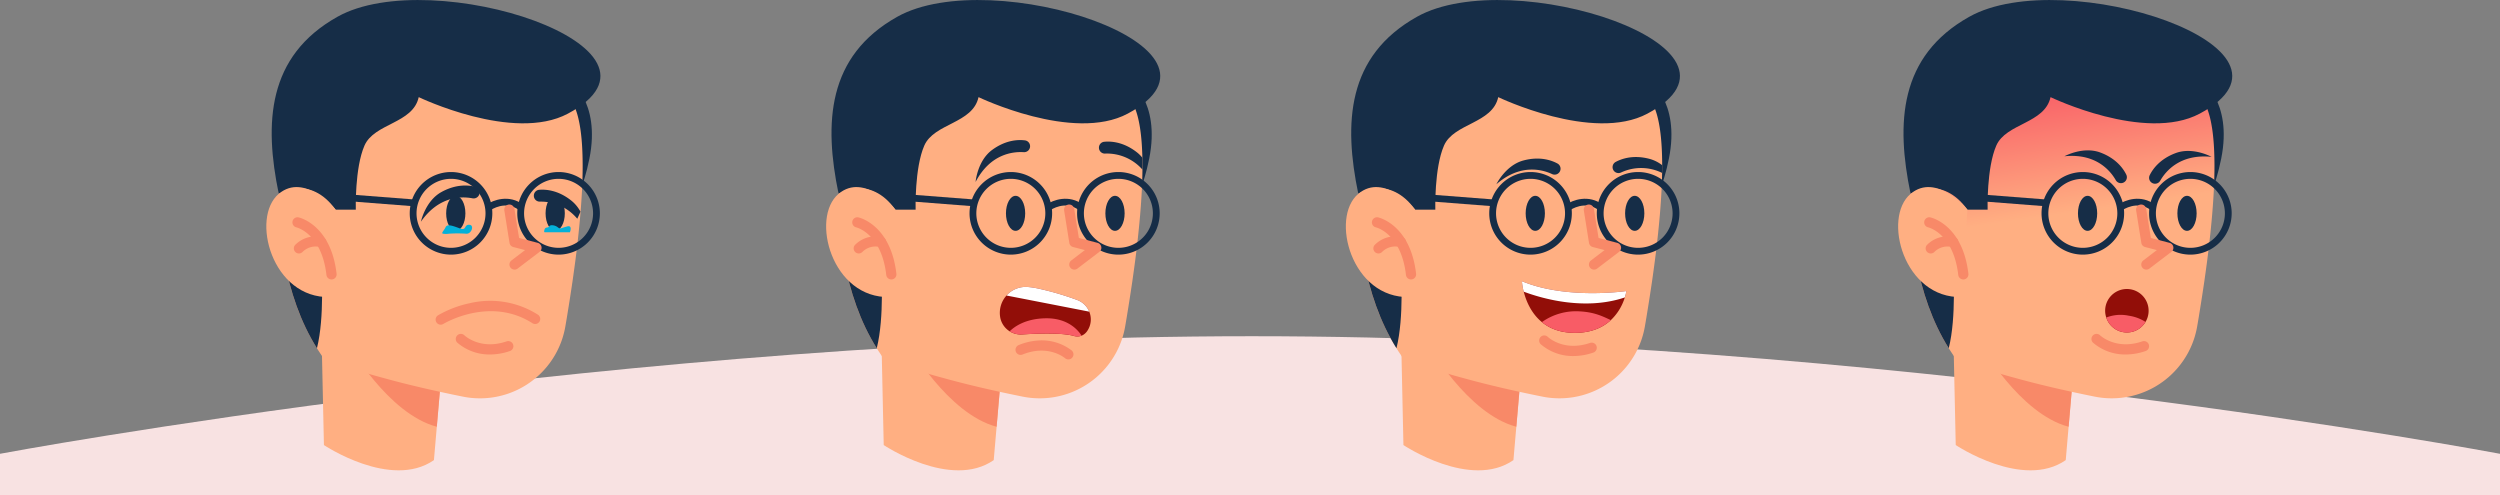 <svg xmlns="http://www.w3.org/2000/svg" xmlns:xlink="http://www.w3.org/1999/xlink" width="1030" height="203.963" viewBox="0 0 1030 203.963">
  <rect x="0" y="0" width="1030" height="203.963" fill="#808080" stroke="none"/>
  <defs>
    <linearGradient id="linear-gradient" x1="0.465" y1="0.111" x2="0.51" y2="0.48" gradientUnits="objectBoundingBox">
      <stop offset="0" stop-color="#f85c66"/>
      <stop offset="1" stop-color="#ffaf82"/>
    </linearGradient>
  </defs>
  <g id="Grupo_54567" data-name="Grupo 54567" transform="translate(-285 -10868.037)">
    <path id="Trazado_155631" data-name="Trazado 155631" d="M0,34S258.265-14.443,515.765-14.443,1030,34,1030,34V51H0Z" transform="translate(285 11021)" fill="#f8e2e2"/>
    <g id="Grupo_54553" data-name="Grupo 54553" transform="translate(518 9045.145)">
      <g id="Grupo_54172" data-name="Grupo 54172" transform="translate(-123.275 1822.893)">
        <g id="Grupo_54108" data-name="Grupo 54108" transform="translate(114.318 32.76)">
          <g id="Grupo_54107" data-name="Grupo 54107">
            <g id="Grupo_54106" data-name="Grupo 54106">
              <path id="Trazado_100730" data-name="Trazado 100730" d="M-78.039,1690.449s13.276,8.754,8.521,32.537-13.954,26.321-13.954,26.321S-97.4,1696.647-78.039,1690.449Z" transform="translate(88.321 -1690.449)" fill="#162d47"/>
            </g>
          </g>
        </g>
        <g id="Grupo_54111" data-name="Grupo 54111" transform="translate(22.714 134.469)">
          <g id="Grupo_54110" data-name="Grupo 54110">
            <g id="Grupo_54109" data-name="Grupo 54109">
              <path id="Trazado_100731" data-name="Trazado 100731" d="M-68.727,1735.688l-2.6,30.008-1.188,13.753c-17.7,12.28-45.321-6.208-45.321-6.208l-1.02-47.16c8.176-5.158,28.049,2.481,40.353,6.3C-72.705,1734.185-68.727,1735.688-68.727,1735.688Z" transform="translate(118.854 -1724.349)" fill="#ffaf82"/>
            </g>
          </g>
        </g>
        <g id="Grupo_54114" data-name="Grupo 54114" transform="translate(33.883 141.806)">
          <g id="Grupo_54113" data-name="Grupo 54113">
            <g id="Grupo_54112" data-name="Grupo 54112">
              <path id="Trazado_100732" data-name="Trazado 100732" d="M-76.174,1730.8l-2.6,30.008c-20.188-5.319-36.359-34.01-36.359-34.01l29.183.7C-80.152,1729.294-76.174,1730.8-76.174,1730.8Z" transform="translate(115.131 -1726.795)" fill="#f88968"/>
            </g>
          </g>
        </g>
        <g id="Grupo_54117" data-name="Grupo 54117" transform="translate(5.042 17.785)">
          <g id="Grupo_54116" data-name="Grupo 54116">
            <g id="Grupo_54115" data-name="Grupo 54115">
              <path id="Trazado_100733" data-name="Trazado 100733" d="M.544,1735.736c0,.888,0,1.8-.015,2.709,0,.156-.009.318-.009.474-.015.879-.03,1.758-.06,2.661-.282,9.316-1.224,19.6-2.469,29.895-.264,2.163-.543,4.32-.84,6.459-.258,1.854-.507,3.706-.771,5.535-.561,3.813-1.137,7.582-1.728,11.224-.405,2.536-.807,5.02-1.23,7.423a36.483,36.483,0,0,1-1.206,4.92,35.5,35.5,0,0,1-7.6,13.09,35.634,35.634,0,0,1-33.44,10.951c-10.453-2.109-21.994-4.7-32.768-7.7-.537-.141-1.05-.279-1.587-.429a177.964,177.964,0,0,1-23.284-8.07q-1.287-1.832-2.469-3.727c-6.879-11-10.981-23.335-13.417-36.107-.966-5.1-1.68-10.273-2.187-15.454a10.369,10.369,0,0,0-.21-1.209c.009-4.771.063-9.525.147-14.11a59.905,59.905,0,0,1,62.941-58.729c26.735,1.377,52.191,11.737,58.621,25.514C-.476,1716.514.529,1725.3.544,1735.736Z" transform="translate(124.744 -1685.457)" fill="#ffaf82"/>
            </g>
          </g>
        </g>
        <g id="Grupo_54120" data-name="Grupo 54120" transform="translate(7.443 107.36)">
          <g id="Grupo_54119" data-name="Grupo 54119">
            <g id="Grupo_54118" data-name="Grupo 54118">
              <path id="Trazado_100734" data-name="Trazado 100734" d="M-110.53,1751.424c-6.876-11-10.978-23.335-13.414-36.11,3.8.048,8.755,1.2,15.2,4.186C-108.742,1719.5-107.284,1738.325-110.53,1751.424Z" transform="translate(123.944 -1715.313)" fill="#162d47"/>
            </g>
          </g>
        </g>
        <g id="Grupo_54123" data-name="Grupo 54123" transform="translate(74.086 80.677)">
          <g id="Grupo_54122" data-name="Grupo 54122">
            <g id="Grupo_54121" data-name="Grupo 54121">
              <path id="Trazado_100735" data-name="Trazado 100735" d="M-93.8,1713.635c0,3.984-1.773,7.213-3.963,7.213s-3.963-3.229-3.963-7.213,1.773-7.215,3.963-7.215S-93.8,1709.651-93.8,1713.635Z" transform="translate(101.731 -1706.42)" fill="#162d47"/>
            </g>
          </g>
        </g>
        <g id="Grupo_54126" data-name="Grupo 54126" transform="translate(115.051 80.677)">
          <g id="Grupo_54125" data-name="Grupo 54125">
            <g id="Grupo_54124" data-name="Grupo 54124">
              <path id="Trazado_100736" data-name="Trazado 100736" d="M-80.15,1713.635c0,3.984-1.773,7.213-3.963,7.213s-3.963-3.229-3.963-7.213,1.773-7.215,3.963-7.215S-80.15,1709.651-80.15,1713.635Z" transform="translate(88.077 -1706.42)" fill="#162d47"/>
            </g>
          </g>
        </g>
        <g id="Grupo_54129" data-name="Grupo 54129" transform="translate(2.212)">
          <g id="Grupo_54128" data-name="Grupo 54128">
            <g id="Grupo_54127" data-name="Grupo 54127">
              <path id="Trazado_100737" data-name="Trazado 100737" d="M-122.767,1759.4s12.706-8.275,23.41,6.5h8.323s-.474-17.1,3.567-26.375,19.978-9.037,22.357-19.979c0,0,39.005,18.778,61.444,6.808,50.718-27.062-55.873-61.768-94.9-39.93C-127.561,1702.641-128.812,1730.282-122.767,1759.4Z" transform="translate(125.687 -1679.53)" fill="#162d47"/>
            </g>
          </g>
        </g>
        <g id="Grupo_54132" data-name="Grupo 54132" transform="translate(57.501 66.514) rotate(-14)">
          <g id="Grupo_54131" data-name="Grupo 54131" transform="translate(0 15)">
            <g id="Grupo_54130" data-name="Grupo 54130">
              <path id="Trazado_100738" data-name="Trazado 100738" d="M-105.754,1711.885s3.813-7.836,11.137-9.8c6.78-1.815,11.626-.066,14.05,1.257a2.433,2.433,0,0,1,1.1,2.988h0a2.442,2.442,0,0,1-3.321,1.362C-86.895,1705.782-95.928,1703.322-105.754,1711.885Z" transform="translate(105.754 -1701.307)" fill="#162d47"/>
            </g>
          </g>
        </g>
        <g id="Grupo_54135" data-name="Grupo 54135" transform="matrix(0.914, 0.407, -0.407, 0.914, 112.122, 75.825)">
          <g id="Grupo_54134" data-name="Grupo 54134">
            <g id="Grupo_54133" data-name="Grupo 54133">
              <path id="Trazado_100739" data-name="Trazado 100739" d="M-69.359,1704.462c0,.888,0,1.8-.015,2.709,0,.156-.009.318-.009.474a19.5,19.5,0,0,0-16.942-.171,2.439,2.439,0,0,1-1.035.234,2.419,2.419,0,0,1-2.28-1.6,2.42,2.42,0,0,1,1.089-2.979c2.427-1.323,7.269-3.075,14.047-1.263A14.714,14.714,0,0,1-69.359,1704.462Z" transform="translate(89.796 -1701.093)" fill="#162d47"/>
            </g>
          </g>
        </g>
        <g id="Grupo_54145" data-name="Grupo 54145" transform="translate(0 77.078)">
          <g id="Grupo_54138" data-name="Grupo 54138">
            <g id="Grupo_54137" data-name="Grupo 54137">
              <g id="Grupo_54136" data-name="Grupo 54136">
                <path id="Trazado_100740" data-name="Trazado 100740" d="M-97.882,1714.5s-12.745-15.442-23.41-6.5c-11.752,9.855-2.748,43.277,21.133,42.519Z" transform="translate(126.425 -1705.221)" fill="#ffaf82"/>
              </g>
            </g>
          </g>
          <g id="Grupo_54141" data-name="Grupo 54141" transform="translate(10.752 12.437)">
            <g id="Grupo_54140" data-name="Grupo 54140">
              <g id="Grupo_54139" data-name="Grupo 54139">
                <path id="Trazado_100741" data-name="Trazado 100741" d="M-106.739,1734.988a2.1,2.1,0,0,1-2.085-1.86c-1.944-16.906-11.971-19.51-12.4-19.612a2.11,2.11,0,0,1-1.563-2.52,2.091,2.091,0,0,1,2.5-1.578c.543.12,13.339,3.2,15.643,23.23a2.1,2.1,0,0,1-1.848,2.328A2.131,2.131,0,0,1-106.739,1734.988Z" transform="translate(122.841 -1709.366)" fill="#f88968"/>
              </g>
            </g>
          </g>
          <g id="Grupo_54144" data-name="Grupo 54144" transform="translate(11.338 20.3)">
            <g id="Grupo_54143" data-name="Grupo 54143">
              <g id="Grupo_54142" data-name="Grupo 54142">
                <path id="Trazado_100742" data-name="Trazado 100742" d="M-120.544,1719.038a2.1,2.1,0,0,1-1.4-.531,2.1,2.1,0,0,1-.177-2.964,11.909,11.909,0,0,1,11.227-3.246,2.1,2.1,0,0,1,1.6,2.5,2.1,2.1,0,0,1-2.5,1.6,7.639,7.639,0,0,0-7.182,1.929A2.1,2.1,0,0,1-120.544,1719.038Z" transform="translate(122.646 -1711.987)" fill="#f88968"/>
              </g>
            </g>
          </g>
        </g>
        <g id="Grupo_54148" data-name="Grupo 54148" transform="translate(78.049 137.563)">
          <g id="Grupo_54147" data-name="Grupo 54147">
            <g id="Grupo_54146" data-name="Grupo 54146">
              <path id="Trazado_100743" data-name="Trazado 100743" d="M-86.288,1733.865a20.236,20.236,0,0,1-13.48-4.872,2.1,2.1,0,0,1-.051-2.973,2.1,2.1,0,0,1,2.964-.054c.3.278,6.711,6.156,17.407,2.493a2.108,2.108,0,0,1,2.67,1.308,2.1,2.1,0,0,1-1.308,2.67A25.24,25.24,0,0,1-86.288,1733.865Z" transform="translate(100.41 -1725.381)" fill="#f88968"/>
            </g>
          </g>
        </g>
        <g id="Grupo_54165" data-name="Grupo 54165" transform="translate(28.902 70.878)">
          <g id="Grupo_54152" data-name="Grupo 54152" transform="translate(30.18)">
            <g id="Grupo_54151" data-name="Grupo 54151">
              <g id="Grupo_54150" data-name="Grupo 54150">
                <g id="Grupo_54149" data-name="Grupo 54149">
                  <path id="Trazado_100744" data-name="Trazado 100744" d="M-89.718,1737.182a17.033,17.033,0,0,1-17.014-17.014,17.033,17.033,0,0,1,17.014-17.014A17.033,17.033,0,0,1-72.7,1720.167,17.033,17.033,0,0,1-89.718,1737.182Zm0-31.226a14.228,14.228,0,0,0-14.212,14.211,14.228,14.228,0,0,0,14.212,14.212,14.228,14.228,0,0,0,14.212-14.212A14.228,14.228,0,0,0-89.718,1705.956Z" transform="translate(106.732 -1703.154)" fill="#162d47"/>
                </g>
              </g>
            </g>
          </g>
          <g id="Grupo_54156" data-name="Grupo 54156" transform="translate(74.493)">
            <g id="Grupo_54155" data-name="Grupo 54155">
              <g id="Grupo_54154" data-name="Grupo 54154">
                <g id="Grupo_54153" data-name="Grupo 54153">
                  <path id="Trazado_100745" data-name="Trazado 100745" d="M-74.948,1737.182a17.033,17.033,0,0,1-17.014-17.014,17.033,17.033,0,0,1,17.014-17.014,17.033,17.033,0,0,1,17.014,17.014A17.033,17.033,0,0,1-74.948,1737.182Zm0-31.226a14.228,14.228,0,0,0-14.212,14.211,14.228,14.228,0,0,0,14.212,14.212,14.228,14.228,0,0,0,14.212-14.212A14.228,14.228,0,0,0-74.948,1705.956Z" transform="translate(91.962 -1703.154)" fill="#162d47"/>
                </g>
              </g>
            </g>
          </g>
          <g id="Grupo_54160" data-name="Grupo 54160" transform="translate(0 8.839)">
            <g id="Grupo_54159" data-name="Grupo 54159">
              <g id="Grupo_54158" data-name="Grupo 54158">
                <g id="Grupo_54157" data-name="Grupo 54157">
                  <rect id="Rectángulo_5285" data-name="Rectángulo 5285" width="2.802" height="32.18" transform="translate(0 2.794) rotate(-85.568)" fill="#162d47"/>
                </g>
              </g>
            </g>
          </g>
          <g id="Grupo_54164" data-name="Grupo 54164" transform="translate(61.808 11.005)">
            <g id="Grupo_54163" data-name="Grupo 54163">
              <g id="Grupo_54162" data-name="Grupo 54162">
                <g id="Grupo_54161" data-name="Grupo 54161">
                  <path id="Trazado_100746" data-name="Trazado 100746" d="M-94.567,1711.562l-1.623-2.286c2.706-1.93,9.358-4.4,15.142.03l-1.707,2.223C-88.323,1707.263-94.315,1711.385-94.567,1711.562Z" transform="translate(96.19 -1706.822)" fill="#162d47"/>
                </g>
              </g>
            </g>
          </g>
        </g>
        <g id="Grupo_54168" data-name="Grupo 54168" transform="translate(98.025 84.257)">
          <g id="Grupo_54167" data-name="Grupo 54167">
            <g id="Grupo_54166" data-name="Grupo 54166">
              <path id="Trazado_100747" data-name="Trazado 100747" d="M-89.507,1734.436a2.1,2.1,0,0,1-1.671-.828,2.1,2.1,0,0,1,.4-2.943l5.6-4.278-4.854-1.257a2.106,2.106,0,0,1-1.548-1.7l-2.142-13.375a2.1,2.1,0,0,1,1.743-2.409,2.1,2.1,0,0,1,2.409,1.743l1.923,12.022,7.708,1.995a2.113,2.113,0,0,1,1.533,1.621,2.106,2.106,0,0,1-.786,2.088L-88.232,1734A2.1,2.1,0,0,1-89.507,1734.436Z" transform="translate(93.752 -1707.613)" fill="#f88968"/>
            </g>
          </g>
        </g>
        <g id="Grupo_54171" data-name="Grupo 54171" transform="matrix(-0.978, 0.208, -0.208, -0.978, 113.239, 133.011)">
          <g id="Grupo_54170" data-name="Grupo 54170">
            <g id="Grupo_54169" data-name="Grupo 54169">
              <path id="Trazado_100748" data-name="Trazado 100748" d="M-75.425,1733.712a36.643,36.643,0,0,1-26.393-10.464,2.09,2.09,0,0,1-.021-2.956,2.086,2.086,0,0,1,2.952-.021c14.875,14.666,35.753,7.423,35.96,7.348a2.086,2.086,0,0,1,2.67,1.263,2.089,2.089,0,0,1-1.26,2.67A44.647,44.647,0,0,1-75.425,1733.712Z" transform="translate(102.44 -1719.669)" fill="#f88968"/>
            </g>
          </g>
        </g>
      </g>
      <g id="Grupo_54236" data-name="Grupo 54236" transform="translate(107.367 1822.893)">
        <g id="Grupo_54175" data-name="Grupo 54175" transform="translate(114.317 32.76)">
          <g id="Grupo_54174" data-name="Grupo 54174">
            <g id="Grupo_54173" data-name="Grupo 54173">
              <path id="Trazado_100749" data-name="Trazado 100749" d="M-1.165,1690.449s13.276,8.754,8.521,32.537S-6.6,1749.307-6.6,1749.307-20.528,1696.647-1.165,1690.449Z" transform="translate(11.446 -1690.449)" fill="#162d47"/>
            </g>
          </g>
        </g>
        <g id="Grupo_54178" data-name="Grupo 54178" transform="translate(22.711 134.469)">
          <g id="Grupo_54177" data-name="Grupo 54177">
            <g id="Grupo_54176" data-name="Grupo 54176">
              <path id="Trazado_100750" data-name="Trazado 100750" d="M8.148,1735.688l-2.6,30.008-1.191,13.753c-17.7,12.28-45.321-6.208-45.321-6.208l-1.02-47.16c8.176-5.158,28.052,2.481,40.353,6.3C4.173,1734.185,8.148,1735.688,8.148,1735.688Z" transform="translate(41.979 -1724.349)" fill="#ffaf82"/>
            </g>
          </g>
        </g>
        <g id="Grupo_54181" data-name="Grupo 54181" transform="translate(33.881 141.806)">
          <g id="Grupo_54180" data-name="Grupo 54180">
            <g id="Grupo_54179" data-name="Grupo 54179">
              <path id="Trazado_100751" data-name="Trazado 100751" d="M.7,1730.8l-2.6,30.008c-20.191-5.319-36.362-34.01-36.362-34.01l29.183.7C-3.274,1729.294.7,1730.8.7,1730.8Z" transform="translate(38.256 -1726.795)" fill="#f88968"/>
            </g>
          </g>
        </g>
        <g id="Grupo_54184" data-name="Grupo 54184" transform="translate(5.043 17.785)">
          <g id="Grupo_54183" data-name="Grupo 54183">
            <g id="Grupo_54182" data-name="Grupo 54182">
              <path id="Trazado_100752" data-name="Trazado 100752" d="M77.42,1735.736c0,.6,0,1.2-.009,1.812,0,.3,0,.6-.006.9,0,.153-.009.318-.009.474-.015.879-.03,1.758-.063,2.661-.279,9.316-1.221,19.6-2.466,29.895-.264,2.163-.546,4.32-.84,6.459-.258,1.854-.507,3.706-.771,5.535-.561,3.813-1.137,7.579-1.728,11.221-.405,2.539-.81,5.02-1.23,7.426a36.478,36.478,0,0,1-1.206,4.92,35.72,35.72,0,0,1-41.04,24.041c-10.453-2.109-21.994-4.7-32.765-7.7-.537-.141-1.05-.282-1.587-.429a179.043,179.043,0,0,1-23.287-8.07c-.855-1.221-1.68-2.469-2.466-3.729-6.879-11-10.981-23.332-13.417-36.1-.966-5.106-1.683-10.273-2.187-15.457a10.322,10.322,0,0,0-.21-1.206c.006-4.771.06-9.525.147-14.11a59.905,59.905,0,0,1,62.941-58.729c26.732,1.377,52.191,11.737,58.618,25.511,2.3,4.92,3.348,12.531,3.543,21.622C77.405,1733.672,77.42,1734.7,77.42,1735.736Z" transform="translate(47.868 -1685.457)" fill="#ffaf82"/>
            </g>
          </g>
        </g>
        <g id="Grupo_54187" data-name="Grupo 54187" transform="translate(7.443 107.36)">
          <g id="Grupo_54186" data-name="Grupo 54186">
            <g id="Grupo_54185" data-name="Grupo 54185">
              <path id="Trazado_100753" data-name="Trazado 100753" d="M-33.654,1751.424c-6.879-11-10.978-23.335-13.414-36.11,3.8.048,8.752,1.2,15.2,4.186C-31.866,1719.5-30.411,1738.325-33.654,1751.424Z" transform="translate(47.068 -1715.313)" fill="#162d47"/>
            </g>
          </g>
        </g>
        <g id="Grupo_54190" data-name="Grupo 54190" transform="translate(74.083 80.677)">
          <g id="Grupo_54189" data-name="Grupo 54189">
            <g id="Grupo_54188" data-name="Grupo 54188">
              <path id="Trazado_100754" data-name="Trazado 100754" d="M-16.926,1713.635c0,3.984-1.776,7.213-3.963,7.213s-3.966-3.229-3.966-7.213,1.776-7.215,3.966-7.215S-16.926,1709.651-16.926,1713.635Z" transform="translate(24.856 -1706.42)" fill="#162d47"/>
            </g>
          </g>
        </g>
        <g id="Grupo_54193" data-name="Grupo 54193" transform="translate(115.048 80.677)">
          <g id="Grupo_54192" data-name="Grupo 54192">
            <g id="Grupo_54191" data-name="Grupo 54191">
              <path id="Trazado_100755" data-name="Trazado 100755" d="M-3.272,1713.635c0,3.984-1.776,7.213-3.966,7.213s-3.963-3.229-3.963-7.213,1.776-7.215,3.963-7.215S-3.272,1709.651-3.272,1713.635Z" transform="translate(11.202 -1706.42)" fill="#162d47"/>
            </g>
          </g>
        </g>
        <g id="Grupo_54196" data-name="Grupo 54196" transform="translate(2.211)">
          <g id="Grupo_54195" data-name="Grupo 54195">
            <g id="Grupo_54194" data-name="Grupo 54194">
              <path id="Trazado_100756" data-name="Trazado 100756" d="M-45.89,1759.4s12.706-8.275,23.408,6.5h8.326s-.477-17.1,3.567-26.375,19.975-9.037,22.354-19.979c0,0,39.005,18.778,61.444,6.808,50.721-27.062-55.873-61.768-94.9-39.93C-50.684,1702.641-51.938,1730.282-45.89,1759.4Z" transform="translate(48.812 -1679.53)" fill="#162d47"/>
            </g>
          </g>
        </g>
        <g id="Grupo_54199" data-name="Grupo 54199" transform="translate(61.576 57.709)">
          <g id="Grupo_54198" data-name="Grupo 54198">
            <g id="Grupo_54197" data-name="Grupo 54197">
              <path id="Trazado_100757" data-name="Trazado 100757" d="M-29.025,1716.019s.7-8.688,6.8-13.183c5.652-4.164,10.8-4.3,13.543-3.948a2.428,2.428,0,0,1,2.109,2.379h0a2.446,2.446,0,0,1-2.6,2.481C-13.688,1703.464-22.995,1704.466-29.025,1716.019Z" transform="translate(29.025 -1698.764)" fill="#162d47"/>
            </g>
          </g>
        </g>
        <g id="Grupo_54202" data-name="Grupo 54202" transform="translate(112.395 58.337)">
          <g id="Grupo_54201" data-name="Grupo 54201" transform="translate(0)">
            <g id="Grupo_54200" data-name="Grupo 54200">
              <path id="Trazado_100758" data-name="Trazado 100758" d="M5.85,1708.7c0,.6,0,1.2-.009,1.812a19.51,19.51,0,0,0-15.4-6.6,2.411,2.411,0,0,1-1.041-.186,2.412,2.412,0,0,1-1.479-2.358,2.411,2.411,0,0,1,2.163-2.319c2.748-.273,7.894,0,13.426,4.305a13.48,13.48,0,0,1,2.3,2.28C5.835,1706.636,5.85,1707.665,5.85,1708.7Z" transform="translate(12.086 -1698.974)" fill="#162d47"/>
            </g>
          </g>
        </g>
        <g id="Grupo_54212" data-name="Grupo 54212" transform="translate(0 77.078)">
          <g id="Grupo_54205" data-name="Grupo 54205">
            <g id="Grupo_54204" data-name="Grupo 54204">
              <g id="Grupo_54203" data-name="Grupo 54203">
                <path id="Trazado_100759" data-name="Trazado 100759" d="M-21.008,1714.5s-12.742-15.442-23.408-6.5c-11.752,9.855-2.751,43.277,21.133,42.519Z" transform="translate(49.549 -1705.221)" fill="#ffaf82"/>
              </g>
            </g>
          </g>
          <g id="Grupo_54208" data-name="Grupo 54208" transform="translate(10.752 12.437)">
            <g id="Grupo_54207" data-name="Grupo 54207">
              <g id="Grupo_54206" data-name="Grupo 54206">
                <path id="Trazado_100760" data-name="Trazado 100760" d="M-29.863,1734.988a2.1,2.1,0,0,1-2.085-1.86c-1.944-16.906-11.974-19.51-12.4-19.612a2.108,2.108,0,0,1-1.563-2.52,2.089,2.089,0,0,1,2.5-1.578c.543.12,13.339,3.2,15.64,23.23a2.1,2.1,0,0,1-1.848,2.328A2.046,2.046,0,0,1-29.863,1734.988Z" transform="translate(45.965 -1709.366)" fill="#f88968"/>
              </g>
            </g>
          </g>
          <g id="Grupo_54211" data-name="Grupo 54211" transform="translate(11.338 20.3)">
            <g id="Grupo_54210" data-name="Grupo 54210">
              <g id="Grupo_54209" data-name="Grupo 54209">
                <path id="Trazado_100761" data-name="Trazado 100761" d="M-43.67,1719.038a2.1,2.1,0,0,1-1.392-.531,2.1,2.1,0,0,1-.177-2.964,11.9,11.9,0,0,1,11.227-3.246,2.1,2.1,0,0,1,1.6,2.5,2.107,2.107,0,0,1-2.505,1.6,7.632,7.632,0,0,0-7.179,1.929A2.1,2.1,0,0,1-43.67,1719.038Z" transform="translate(45.77 -1711.987)" fill="#f88968"/>
              </g>
            </g>
          </g>
        </g>
        <g id="Grupo_54215" data-name="Grupo 54215" transform="translate(78.017 140.246)">
          <g id="Grupo_54214" data-name="Grupo 54214">
            <g id="Grupo_54213" data-name="Grupo 54213">
              <path id="Trazado_100762" data-name="Trazado 100762" d="M-14.128,1726.31A20.249,20.249,0,0,1-.39,1730.418a2.1,2.1,0,0,1,.216,2.964,2.1,2.1,0,0,1-2.958.225c-.309-.264-7.047-5.769-17.521-1.512a2.1,2.1,0,0,1-2.736-1.155,2.1,2.1,0,0,1,1.155-2.739A25.252,25.252,0,0,1-14.128,1726.31Z" transform="translate(23.545 -1726.275)" fill="#f88968"/>
            </g>
          </g>
        </g>
        <g id="Grupo_54232" data-name="Grupo 54232" transform="translate(28.902 70.878)">
          <g id="Grupo_54219" data-name="Grupo 54219" transform="translate(30.178)">
            <g id="Grupo_54218" data-name="Grupo 54218">
              <g id="Grupo_54217" data-name="Grupo 54217">
                <g id="Grupo_54216" data-name="Grupo 54216">
                  <path id="Trazado_100763" data-name="Trazado 100763" d="M-12.84,1737.182a17.034,17.034,0,0,1-17.017-17.014,17.034,17.034,0,0,1,17.017-17.014,17.033,17.033,0,0,1,17.014,17.014A17.033,17.033,0,0,1-12.84,1737.182Zm0-31.226a14.229,14.229,0,0,0-14.215,14.211A14.229,14.229,0,0,0-12.84,1734.38a14.228,14.228,0,0,0,14.212-14.212A14.228,14.228,0,0,0-12.84,1705.956Z" transform="translate(29.857 -1703.154)" fill="#162d47"/>
                </g>
              </g>
            </g>
          </g>
          <g id="Grupo_54223" data-name="Grupo 54223" transform="translate(74.491)">
            <g id="Grupo_54222" data-name="Grupo 54222" transform="translate(0)">
              <g id="Grupo_54221" data-name="Grupo 54221">
                <g id="Grupo_54220" data-name="Grupo 54220">
                  <path id="Trazado_100764" data-name="Trazado 100764" d="M1.93,1737.182a17.014,17.014,0,1,1,0-34.028,17.014,17.014,0,1,1,0,34.028Zm0-31.226a14.212,14.212,0,1,0,0,28.424,14.212,14.212,0,0,0,0-28.424Z" transform="translate(15.087 -1703.154)" fill="#162d47"/>
                </g>
              </g>
            </g>
          </g>
          <g id="Grupo_54227" data-name="Grupo 54227" transform="translate(0 8.839)">
            <g id="Grupo_54226" data-name="Grupo 54226">
              <g id="Grupo_54225" data-name="Grupo 54225">
                <g id="Grupo_54224" data-name="Grupo 54224">
                  <rect id="Rectángulo_5286" data-name="Rectángulo 5286" width="2.802" height="32.18" transform="translate(0 2.794) rotate(-85.568)" fill="#162d47"/>
                </g>
              </g>
            </g>
          </g>
          <g id="Grupo_54231" data-name="Grupo 54231" transform="translate(61.806 11.005)">
            <g id="Grupo_54230" data-name="Grupo 54230">
              <g id="Grupo_54229" data-name="Grupo 54229">
                <g id="Grupo_54228" data-name="Grupo 54228">
                  <path id="Trazado_100765" data-name="Trazado 100765" d="M-17.692,1711.562l-1.623-2.286c2.706-1.93,9.358-4.4,15.142.03l-1.7,2.223C-11.445,1707.263-17.44,1711.385-17.692,1711.562Z" transform="translate(19.315 -1706.822)" fill="#162d47"/>
                </g>
              </g>
            </g>
          </g>
        </g>
        <g id="Grupo_54235" data-name="Grupo 54235" transform="translate(98.025 84.257)">
          <g id="Grupo_54234" data-name="Grupo 54234" transform="translate(0)">
            <g id="Grupo_54233" data-name="Grupo 54233">
              <path id="Trazado_100766" data-name="Trazado 100766" d="M-12.631,1734.436a2.1,2.1,0,0,1-1.674-.828,2.1,2.1,0,0,1,.4-2.943l5.6-4.278-4.857-1.257a2.111,2.111,0,0,1-1.548-1.7l-2.139-13.375a2.1,2.1,0,0,1,1.743-2.409,2.1,2.1,0,0,1,2.406,1.743l1.926,12.022,7.7,1.995a2.1,2.1,0,0,1,1.533,1.621,2.106,2.106,0,0,1-.786,2.088L-11.359,1734A2.088,2.088,0,0,1-12.631,1734.436Z" transform="translate(16.876 -1707.613)" fill="#f88968"/>
            </g>
          </g>
        </g>
        <path id="Trazado_100767" data-name="Trazado 100767" d="M-25.6,1731.052l0,.033a8.578,8.578,0,0,0,3.954,6.136,8.593,8.593,0,0,0,5.121,1.3c6.891-.441,16.462-.729,21.262.591A4.994,4.994,0,0,0,8,1739.026a5.315,5.315,0,0,0,2.409-2.083,8.354,8.354,0,0,0,.732-7.824,8.621,8.621,0,0,0-5.013-4.815,120.153,120.153,0,0,0-16.327-4.761,33.318,33.318,0,0,0-3.864-.573,10.649,10.649,0,0,0-8.881,3.5,10.288,10.288,0,0,0-.768.958A10.63,10.63,0,0,0-25.6,1731.052Z" transform="translate(97.259 -1600.722)" fill="#920e08"/>
        <path id="Trazado_100768" data-name="Trazado 100768" d="M-24.78,1722.474l34.085,6.646a8.621,8.621,0,0,0-5.013-4.815,120.153,120.153,0,0,0-16.327-4.761,33.318,33.318,0,0,0-3.864-.573A10.649,10.649,0,0,0-24.78,1722.474Z" transform="translate(99.091 -1600.722)" fill="#fff"/>
        <path id="Trazado_100769" data-name="Trazado 100769" d="M-24.345,1728.6a8.593,8.593,0,0,0,5.121,1.3c6.891-.441,16.462-.729,21.262.591a4.994,4.994,0,0,0,3.255-.081c-1.344-2.148-5.589-7.375-14.98-7.167C-17.826,1723.417-22.329,1726.624-24.345,1728.6Z" transform="translate(99.962 -1592.106)" fill="#f85c66"/>
      </g>
      <g id="Grupo_54301" data-name="Grupo 54301" transform="translate(321.488 1822.893)">
        <g id="Grupo_54239" data-name="Grupo 54239" transform="translate(114.317 32.76)">
          <g id="Grupo_54238" data-name="Grupo 54238">
            <g id="Grupo_54237" data-name="Grupo 54237">
              <path id="Trazado_100770" data-name="Trazado 100770" d="M70.2,1690.449s13.276,8.754,8.521,32.537-13.951,26.321-13.951,26.321S50.841,1696.647,70.2,1690.449Z" transform="translate(-59.923 -1690.449)" fill="#162d47"/>
            </g>
          </g>
        </g>
        <g id="Grupo_54242" data-name="Grupo 54242" transform="translate(22.711 134.469)">
          <g id="Grupo_54241" data-name="Grupo 54241">
            <g id="Grupo_54240" data-name="Grupo 54240">
              <path id="Trazado_100771" data-name="Trazado 100771" d="M79.517,1735.688l-2.6,30.008-1.191,13.753c-17.7,12.28-45.321-6.208-45.321-6.208l-1.02-47.16c8.176-5.158,28.052,2.481,40.353,6.3C75.542,1734.185,79.517,1735.688,79.517,1735.688Z" transform="translate(-29.39 -1724.349)" fill="#ffaf82"/>
            </g>
          </g>
        </g>
        <g id="Grupo_54245" data-name="Grupo 54245" transform="translate(33.881 141.806)">
          <g id="Grupo_54244" data-name="Grupo 54244">
            <g id="Grupo_54243" data-name="Grupo 54243">
              <path id="Trazado_100772" data-name="Trazado 100772" d="M72.07,1730.8l-2.6,30.008c-20.191-5.319-36.362-34.01-36.362-34.01l29.183.7C68.1,1729.294,72.07,1730.8,72.07,1730.8Z" transform="translate(-33.113 -1726.795)" fill="#f88968"/>
            </g>
          </g>
        </g>
        <g id="Grupo_54248" data-name="Grupo 54248" transform="translate(5.04 17.785)">
          <g id="Grupo_54247" data-name="Grupo 54247">
            <g id="Grupo_54246" data-name="Grupo 54246">
              <path id="Trazado_100773" data-name="Trazado 100773" d="M148.791,1735.736c0,.888,0,1.8-.018,2.709,0,.156-.006.318-.006.474-.015.879-.033,1.758-.063,2.661-.279,9.316-1.221,19.6-2.466,29.895-.267,2.163-.546,4.32-.843,6.459-.255,1.854-.5,3.706-.768,5.535-.561,3.813-1.137,7.582-1.728,11.224-.405,2.536-.81,5.02-1.23,7.423a37.406,37.406,0,0,1-1.206,4.92,35.72,35.72,0,0,1-41.04,24.041c-10.453-2.109-21.994-4.7-32.765-7.7-.537-.141-1.05-.279-1.587-.429a178.016,178.016,0,0,1-23.287-8.07q-1.283-1.832-2.466-3.727c-6.882-11-10.984-23.335-13.42-36.107-.963-5.1-1.68-10.273-2.187-15.454a9.775,9.775,0,0,0-.21-1.209c.009-4.771.063-9.525.15-14.11a59.9,59.9,0,0,1,62.938-58.729c26.735,1.377,52.191,11.737,58.621,25.514C147.771,1716.514,148.773,1725.3,148.791,1735.736Z" transform="translate(-23.5 -1685.457)" fill="#ffaf82"/>
            </g>
          </g>
        </g>
        <g id="Grupo_54249" data-name="Grupo 54249" transform="translate(72.541 115.857)">
          <path id="Trazado_100774" data-name="Trazado 100774" d="M89.025,1722.2a17.81,17.81,0,0,1-.633,2.631,21.422,21.422,0,0,1-5.757,9.343c-3.15,2.913-7.818,5.214-14.7,5.25-6.111.027-10.528-1.812-13.714-4.432-4.488-3.672-6.54-8.877-7.473-12.528a25.365,25.365,0,0,1-.744-4.32C64.411,1725.844,89.025,1722.2,89.025,1722.2Z" transform="translate(-45.999 -1718.146)" fill="#920e08"/>
          <path id="Trazado_100775" data-name="Trazado 100775" d="M77.156,1725.913c-3.15,2.913-7.818,5.214-14.7,5.25-6.111.027-10.528-1.812-13.714-4.432a24.315,24.315,0,0,1,15.793-4.41C70.564,1722.664,73.979,1724.445,77.156,1725.913Z" transform="translate(-40.52 -1709.882)" fill="#f85c66"/>
          <path id="Trazado_100776" data-name="Trazado 100776" d="M89.025,1722.2a17.81,17.81,0,0,1-.633,2.631c-16.846,5.686-34.82.195-41.649-2.367a25.365,25.365,0,0,1-.744-4.32C64.411,1725.844,89.025,1722.2,89.025,1722.2Z" transform="translate(-45.999 -1718.146)" fill="#fff"/>
        </g>
        <g id="Grupo_54252" data-name="Grupo 54252" transform="translate(7.443 107.36)">
          <g id="Grupo_54251" data-name="Grupo 54251">
            <g id="Grupo_54250" data-name="Grupo 54250">
              <path id="Trazado_100777" data-name="Trazado 100777" d="M37.715,1751.424c-6.879-11-10.978-23.335-13.414-36.11,3.8.048,8.752,1.2,15.2,4.186C39.5,1719.5,40.958,1738.325,37.715,1751.424Z" transform="translate(-24.301 -1715.313)" fill="#162d47"/>
            </g>
          </g>
        </g>
        <g id="Grupo_54255" data-name="Grupo 54255" transform="translate(74.083 80.677)">
          <g id="Grupo_54254" data-name="Grupo 54254">
            <g id="Grupo_54253" data-name="Grupo 54253">
              <path id="Trazado_100778" data-name="Trazado 100778" d="M54.442,1713.635c0,3.984-1.776,7.213-3.963,7.213s-3.966-3.229-3.966-7.213,1.776-7.215,3.966-7.215S54.442,1709.651,54.442,1713.635Z" transform="translate(-46.513 -1706.42)" fill="#162d47"/>
            </g>
          </g>
        </g>
        <g id="Grupo_54258" data-name="Grupo 54258" transform="translate(115.048 80.677)">
          <g id="Grupo_54257" data-name="Grupo 54257">
            <g id="Grupo_54256" data-name="Grupo 54256">
              <path id="Trazado_100779" data-name="Trazado 100779" d="M68.1,1713.635c0,3.984-1.776,7.213-3.966,7.213s-3.963-3.229-3.963-7.213,1.776-7.215,3.963-7.215S68.1,1709.651,68.1,1713.635Z" transform="translate(-60.167 -1706.42)" fill="#162d47"/>
            </g>
          </g>
        </g>
        <g id="Grupo_54261" data-name="Grupo 54261" transform="translate(2.211)">
          <g id="Grupo_54260" data-name="Grupo 54260">
            <g id="Grupo_54259" data-name="Grupo 54259">
              <path id="Trazado_100780" data-name="Trazado 100780" d="M25.479,1759.4s12.706-8.275,23.407,6.5h8.326s-.477-17.1,3.567-26.375,19.975-9.037,22.354-19.979c0,0,39.005,18.778,61.444,6.808,50.721-27.062-55.873-61.768-94.9-39.93C20.685,1702.641,19.431,1730.282,25.479,1759.4Z" transform="translate(-22.557 -1679.53)" fill="#162d47"/>
            </g>
          </g>
        </g>
        <g id="Grupo_54264" data-name="Grupo 54264" transform="translate(62.014 65.337)">
          <g id="Grupo_54263" data-name="Grupo 54263">
            <g id="Grupo_54262" data-name="Grupo 54262">
              <path id="Trazado_100781" data-name="Trazado 100781" d="M42.49,1711.885s3.816-7.836,11.14-9.8c6.78-1.815,11.623-.066,14.05,1.257a2.435,2.435,0,0,1,1.1,2.988h0a2.441,2.441,0,0,1-3.321,1.362C61.349,1705.782,52.316,1703.322,42.49,1711.885Z" transform="translate(-42.49 -1701.307)" fill="#162d47"/>
            </g>
          </g>
        </g>
        <g id="Grupo_54267" data-name="Grupo 54267" transform="translate(109.891 64.695)">
          <g id="Grupo_54266" data-name="Grupo 54266">
            <g id="Grupo_54265" data-name="Grupo 54265">
              <path id="Trazado_100782" data-name="Trazado 100782" d="M78.888,1704.462c0,.888,0,1.8-.018,2.709,0,.156-.006.318-.006.474a19.51,19.51,0,0,0-16.945-.171,2.441,2.441,0,0,1-2.226-4.341c2.43-1.323,7.269-3.075,14.05-1.263A14.74,14.74,0,0,1,78.888,1704.462Z" transform="translate(-58.448 -1701.093)" fill="#162d47"/>
            </g>
          </g>
        </g>
        <g id="Grupo_54277" data-name="Grupo 54277" transform="translate(0 77.078)">
          <g id="Grupo_54270" data-name="Grupo 54270">
            <g id="Grupo_54269" data-name="Grupo 54269">
              <g id="Grupo_54268" data-name="Grupo 54268">
                <path id="Trazado_100783" data-name="Trazado 100783" d="M50.361,1714.5s-12.742-15.442-23.407-6.5c-11.752,9.855-2.751,43.277,21.133,42.519Z" transform="translate(-21.82 -1705.221)" fill="#ffaf82"/>
              </g>
            </g>
          </g>
          <g id="Grupo_54273" data-name="Grupo 54273" transform="translate(10.752 12.437)">
            <g id="Grupo_54272" data-name="Grupo 54272">
              <g id="Grupo_54271" data-name="Grupo 54271">
                <path id="Trazado_100784" data-name="Trazado 100784" d="M41.506,1734.988a2.1,2.1,0,0,1-2.085-1.86c-1.944-16.906-11.974-19.51-12.4-19.612a2.1,2.1,0,0,1,.933-4.1c.543.12,13.336,3.2,15.64,23.23a2.1,2.1,0,0,1-1.848,2.328A2.046,2.046,0,0,1,41.506,1734.988Z" transform="translate(-25.404 -1709.366)" fill="#f88968"/>
              </g>
            </g>
          </g>
          <g id="Grupo_54276" data-name="Grupo 54276" transform="translate(11.338 20.3)">
            <g id="Grupo_54275" data-name="Grupo 54275">
              <g id="Grupo_54274" data-name="Grupo 54274">
                <path id="Trazado_100785" data-name="Trazado 100785" d="M27.7,1719.038a2.1,2.1,0,0,1-1.569-3.5,11.9,11.9,0,0,1,11.227-3.246,2.1,2.1,0,1,1-.9,4.1,7.632,7.632,0,0,0-7.179,1.929A2.1,2.1,0,0,1,27.7,1719.038Z" transform="translate(-25.599 -1711.987)" fill="#f88968"/>
              </g>
            </g>
          </g>
        </g>
        <g id="Grupo_54280" data-name="Grupo 54280" transform="translate(79.648 138.203)">
          <g id="Grupo_54279" data-name="Grupo 54279">
            <g id="Grupo_54278" data-name="Grupo 54278">
              <path id="Trazado_100786" data-name="Trazado 100786" d="M62.49,1734.08a20.226,20.226,0,0,1-13.483-4.875,2.1,2.1,0,0,1,2.916-3.027c.3.279,6.711,6.156,17.407,2.493a2.1,2.1,0,0,1,1.359,3.979A25.233,25.233,0,0,1,62.49,1734.08Z" transform="translate(-48.368 -1725.594)" fill="#f88968"/>
            </g>
          </g>
        </g>
        <g id="Grupo_54297" data-name="Grupo 54297" transform="translate(28.901 70.878)">
          <g id="Grupo_54284" data-name="Grupo 54284" transform="translate(30.178)">
            <g id="Grupo_54283" data-name="Grupo 54283">
              <g id="Grupo_54282" data-name="Grupo 54282">
                <g id="Grupo_54281" data-name="Grupo 54281">
                  <path id="Trazado_100787" data-name="Trazado 100787" d="M58.529,1737.182a17.014,17.014,0,1,1,17.014-17.014A17.034,17.034,0,0,1,58.529,1737.182Zm0-31.226a14.212,14.212,0,1,0,14.212,14.211A14.229,14.229,0,0,0,58.529,1705.956Z" transform="translate(-41.512 -1703.154)" fill="#162d47"/>
                </g>
              </g>
            </g>
          </g>
          <g id="Grupo_54288" data-name="Grupo 54288" transform="translate(74.491)">
            <g id="Grupo_54287" data-name="Grupo 54287">
              <g id="Grupo_54286" data-name="Grupo 54286">
                <g id="Grupo_54285" data-name="Grupo 54285">
                  <path id="Trazado_100788" data-name="Trazado 100788" d="M73.3,1737.182a17.014,17.014,0,1,1,17.014-17.014A17.034,17.034,0,0,1,73.3,1737.182Zm0-31.226a14.212,14.212,0,1,0,14.212,14.211A14.229,14.229,0,0,0,73.3,1705.956Z" transform="translate(-56.282 -1703.154)" fill="#162d47"/>
                </g>
              </g>
            </g>
          </g>
          <g id="Grupo_54292" data-name="Grupo 54292" transform="translate(0 8.839)">
            <g id="Grupo_54291" data-name="Grupo 54291">
              <g id="Grupo_54290" data-name="Grupo 54290">
                <g id="Grupo_54289" data-name="Grupo 54289">
                  <rect id="Rectángulo_5287" data-name="Rectángulo 5287" width="2.802" height="32.18" transform="translate(0 2.794) rotate(-85.568)" fill="#162d47"/>
                </g>
              </g>
            </g>
          </g>
          <g id="Grupo_54296" data-name="Grupo 54296" transform="translate(61.806 11.005)">
            <g id="Grupo_54295" data-name="Grupo 54295">
              <g id="Grupo_54294" data-name="Grupo 54294">
                <g id="Grupo_54293" data-name="Grupo 54293">
                  <path id="Trazado_100789" data-name="Trazado 100789" d="M53.677,1711.562l-1.623-2.286c2.706-1.93,9.358-4.4,15.142.03l-1.7,2.223C59.923,1707.263,53.929,1711.385,53.677,1711.562Z" transform="translate(-52.054 -1706.822)" fill="#162d47"/>
                </g>
              </g>
            </g>
          </g>
        </g>
        <g id="Grupo_54300" data-name="Grupo 54300" transform="translate(98.025 84.257)">
          <g id="Grupo_54299" data-name="Grupo 54299">
            <g id="Grupo_54298" data-name="Grupo 54298">
              <path id="Trazado_100790" data-name="Trazado 100790" d="M58.738,1734.436a2.1,2.1,0,0,1-1.278-3.771l5.6-4.278-4.857-1.257a2.111,2.111,0,0,1-1.548-1.7l-2.139-13.375a2.1,2.1,0,1,1,4.149-.666l1.926,12.022,7.7,1.995a2.1,2.1,0,0,1,.747,3.708L60.01,1734A2.082,2.082,0,0,1,58.738,1734.436Z" transform="translate(-54.493 -1707.613)" fill="#f88968"/>
            </g>
          </g>
        </g>
      </g>
      <g id="Grupo_54366" data-name="Grupo 54366" transform="translate(549.032 1822.893)">
        <g id="Grupo_54304" data-name="Grupo 54304" transform="translate(114.318 32.76)">
          <g id="Grupo_54303" data-name="Grupo 54303">
            <g id="Grupo_54302" data-name="Grupo 54302">
              <path id="Trazado_100791" data-name="Trazado 100791" d="M146.049,1690.449s13.276,8.754,8.518,32.537-13.951,26.321-13.951,26.321S126.685,1696.647,146.049,1690.449Z" transform="translate(-135.767 -1690.449)" fill="#162d47"/>
            </g>
          </g>
        </g>
        <g id="Grupo_54307" data-name="Grupo 54307" transform="translate(22.714 134.469)">
          <g id="Grupo_54306" data-name="Grupo 54306">
            <g id="Grupo_54305" data-name="Grupo 54305">
              <path id="Trazado_100792" data-name="Trazado 100792" d="M155.361,1735.688l-2.6,30.008-1.188,13.753c-17.7,12.28-45.321-6.208-45.321-6.208l-1.02-47.16c8.176-5.158,28.049,2.481,40.353,6.3C151.383,1734.185,155.361,1735.688,155.361,1735.688Z" transform="translate(-105.234 -1724.349)" fill="#ffaf82"/>
            </g>
          </g>
        </g>
        <g id="Grupo_54310" data-name="Grupo 54310" transform="translate(33.88 141.806)">
          <g id="Grupo_54309" data-name="Grupo 54309">
            <g id="Grupo_54308" data-name="Grupo 54308">
              <path id="Trazado_100793" data-name="Trazado 100793" d="M147.916,1730.8l-2.6,30.008c-20.191-5.319-36.362-34.01-36.362-34.01l29.186.7C143.938,1729.294,147.916,1730.8,147.916,1730.8Z" transform="translate(-108.956 -1726.795)" fill="#f88968"/>
            </g>
          </g>
        </g>
        <g id="Grupo_54313" data-name="Grupo 54313" transform="translate(5.042 17.785)">
          <g id="Grupo_54312" data-name="Grupo 54312">
            <g id="Grupo_54311" data-name="Grupo 54311">
              <path id="Trazado_100794" data-name="Trazado 100794" d="M224.632,1735.736c0,.888,0,1.8-.015,2.709,0,.156-.009.318-.009.474-.015.879-.03,1.758-.063,2.661-.279,9.316-1.221,19.6-2.466,29.895-.264,2.163-.546,4.32-.84,6.459-.258,1.854-.507,3.706-.771,5.535-.561,3.813-1.137,7.582-1.728,11.224-.4,2.536-.81,5.02-1.23,7.423a36.483,36.483,0,0,1-1.206,4.92,35.72,35.72,0,0,1-41.04,24.041c-10.453-2.109-21.994-4.7-32.765-7.7-.537-.141-1.05-.279-1.587-.429a178.173,178.173,0,0,1-23.287-8.07q-1.283-1.832-2.466-3.727c-6.879-11-10.981-23.335-13.417-36.107-.966-5.1-1.683-10.273-2.187-15.454a10.375,10.375,0,0,0-.21-1.209c.006-4.771.06-9.525.147-14.11a59.905,59.905,0,0,1,62.941-58.729c26.732,1.377,52.191,11.737,58.621,25.514C223.612,1716.514,224.617,1725.3,224.632,1735.736Z" transform="translate(-99.344 -1685.457)" fill="url(#linear-gradient)"/>
            </g>
          </g>
        </g>
        <g id="Grupo_54314" data-name="Grupo 54314" transform="translate(85.286 119.076)">
          <path id="Trazado_100795" data-name="Trazado 100795" d="M144,1728.171a8.81,8.81,0,0,1-1.272,4.6,8.945,8.945,0,0,1-16.177-1.806,9.1,9.1,0,0,1-.459-2.8,8.954,8.954,0,0,1,17.908,0Z" transform="translate(-126.09 -1719.219)" fill="#920e08"/>
          <path id="Trazado_100796" data-name="Trazado 100796" d="M142.42,1725.658a8.945,8.945,0,0,1-16.177-1.806,16.292,16.292,0,0,1,9.346-.741A17.234,17.234,0,0,1,142.42,1725.658Z" transform="translate(-125.784 -1712.103)" fill="#f85c66"/>
        </g>
        <g id="Grupo_54317" data-name="Grupo 54317" transform="translate(7.443 107.36)">
          <g id="Grupo_54316" data-name="Grupo 54316">
            <g id="Grupo_54315" data-name="Grupo 54315">
              <path id="Trazado_100797" data-name="Trazado 100797" d="M113.558,1751.424c-6.876-11-10.978-23.335-13.414-36.11,3.8.048,8.755,1.2,15.2,4.186C115.346,1719.5,116.8,1738.325,113.558,1751.424Z" transform="translate(-100.144 -1715.313)" fill="#162d47"/>
            </g>
          </g>
        </g>
        <g id="Grupo_54320" data-name="Grupo 54320" transform="translate(74.086 80.677)">
          <g id="Grupo_54319" data-name="Grupo 54319">
            <g id="Grupo_54318" data-name="Grupo 54318">
              <path id="Trazado_100798" data-name="Trazado 100798" d="M130.283,1713.635c0,3.984-1.773,7.213-3.963,7.213s-3.963-3.229-3.963-7.213,1.773-7.215,3.963-7.215S130.283,1709.651,130.283,1713.635Z" transform="translate(-122.357 -1706.42)" fill="#162d47"/>
            </g>
          </g>
        </g>
        <g id="Grupo_54323" data-name="Grupo 54323" transform="translate(115.051 80.677)">
          <g id="Grupo_54322" data-name="Grupo 54322">
            <g id="Grupo_54321" data-name="Grupo 54321">
              <path id="Trazado_100799" data-name="Trazado 100799" d="M143.937,1713.635c0,3.984-1.773,7.213-3.963,7.213s-3.963-3.229-3.963-7.213,1.773-7.215,3.963-7.215S143.937,1709.651,143.937,1713.635Z" transform="translate(-136.011 -1706.42)" fill="#162d47"/>
            </g>
          </g>
        </g>
        <g id="Grupo_54326" data-name="Grupo 54326" transform="translate(2.212)">
          <g id="Grupo_54325" data-name="Grupo 54325">
            <g id="Grupo_54324" data-name="Grupo 54324">
              <path id="Trazado_100800" data-name="Trazado 100800" d="M101.321,1759.4s12.706-8.275,23.41,6.5h8.323s-.474-17.1,3.567-26.375,19.978-9.037,22.354-19.979c0,0,39.005,18.778,61.447,6.808,50.718-27.062-55.876-61.768-94.9-39.93C96.527,1702.641,95.276,1730.282,101.321,1759.4Z" transform="translate(-98.401 -1679.53)" fill="#162d47"/>
            </g>
          </g>
        </g>
        <g id="Grupo_54329" data-name="Grupo 54329" transform="translate(68.503 61.952)">
          <g id="Grupo_54328" data-name="Grupo 54328">
            <g id="Grupo_54327" data-name="Grupo 54327">
              <path id="Trazado_100801" data-name="Trazado 100801" d="M120.5,1702.609s7.641-4.194,14.752-1.563c6.585,2.436,9.529,6.66,10.744,9.145a2.429,2.429,0,0,1-.831,3.069h0a2.441,2.441,0,0,1-3.5-.8C139.415,1708.523,133.463,1701.3,120.5,1702.609Z" transform="translate(-120.496 -1700.179)" fill="#162d47"/>
            </g>
          </g>
        </g>
        <g id="Grupo_54332" data-name="Grupo 54332" transform="translate(103.395 62.189)">
          <g id="Grupo_54331" data-name="Grupo 54331">
            <g id="Grupo_54330" data-name="Grupo 54330">
              <path id="Trazado_100802" data-name="Trazado 100802" d="M157.862,1702.688s-7.641-4.194-14.752-1.563c-6.582,2.437-9.526,6.661-10.741,9.145a2.43,2.43,0,0,0,.831,3.069h0a2.438,2.438,0,0,0,3.5-.8C138.943,1708.6,144.895,1701.377,157.862,1702.688Z" transform="translate(-132.126 -1700.258)" fill="#162d47"/>
            </g>
          </g>
        </g>
        <g id="Grupo_54342" data-name="Grupo 54342" transform="translate(0 77.078)">
          <g id="Grupo_54335" data-name="Grupo 54335">
            <g id="Grupo_54334" data-name="Grupo 54334">
              <g id="Grupo_54333" data-name="Grupo 54333">
                <path id="Trazado_100803" data-name="Trazado 100803" d="M126.206,1714.5s-12.745-15.442-23.41-6.5c-11.752,9.855-2.748,43.277,21.133,42.519Z" transform="translate(-97.663 -1705.221)" fill="#ffaf82"/>
              </g>
            </g>
          </g>
          <g id="Grupo_54338" data-name="Grupo 54338" transform="translate(10.751 12.437)">
            <g id="Grupo_54337" data-name="Grupo 54337">
              <g id="Grupo_54336" data-name="Grupo 54336">
                <path id="Trazado_100804" data-name="Trazado 100804" d="M117.349,1734.988a2.1,2.1,0,0,1-2.085-1.86c-1.944-16.906-11.971-19.51-12.4-19.612a2.1,2.1,0,0,1,.933-4.1c.543.12,13.339,3.2,15.643,23.23a2.1,2.1,0,0,1-1.848,2.328A2.131,2.131,0,0,1,117.349,1734.988Z" transform="translate(-101.247 -1709.366)" fill="#f88968"/>
              </g>
            </g>
          </g>
          <g id="Grupo_54341" data-name="Grupo 54341" transform="translate(11.338 20.3)">
            <g id="Grupo_54340" data-name="Grupo 54340">
              <g id="Grupo_54339" data-name="Grupo 54339">
                <path id="Trazado_100805" data-name="Trazado 100805" d="M103.544,1719.038a2.1,2.1,0,0,1-1.572-3.5A11.909,11.909,0,0,1,113.2,1712.3a2.1,2.1,0,1,1-.9,4.1,7.636,7.636,0,0,0-7.179,1.929A2.1,2.1,0,0,1,103.544,1719.038Z" transform="translate(-101.442 -1711.987)" fill="#f88968"/>
              </g>
            </g>
          </g>
        </g>
        <g id="Grupo_54345" data-name="Grupo 54345" transform="translate(79.648 137.563)">
          <g id="Grupo_54344" data-name="Grupo 54344">
            <g id="Grupo_54343" data-name="Grupo 54343">
              <path id="Trazado_100806" data-name="Trazado 100806" d="M138.336,1733.865a20.239,20.239,0,0,1-13.483-4.872,2.1,2.1,0,0,1,2.913-3.027c.3.278,6.711,6.156,17.407,2.493a2.1,2.1,0,0,1,1.362,3.979A25.223,25.223,0,0,1,138.336,1733.865Z" transform="translate(-124.211 -1725.381)" fill="#f88968"/>
            </g>
          </g>
        </g>
        <g id="Grupo_54362" data-name="Grupo 54362" transform="translate(28.902 70.878)">
          <g id="Grupo_54349" data-name="Grupo 54349" transform="translate(30.18)">
            <g id="Grupo_54348" data-name="Grupo 54348">
              <g id="Grupo_54347" data-name="Grupo 54347">
                <g id="Grupo_54346" data-name="Grupo 54346">
                  <path id="Trazado_100807" data-name="Trazado 100807" d="M134.37,1737.182a17.014,17.014,0,1,1,17.014-17.014A17.033,17.033,0,0,1,134.37,1737.182Zm0-31.226a14.212,14.212,0,1,0,14.212,14.211A14.228,14.228,0,0,0,134.37,1705.956Z" transform="translate(-117.356 -1703.154)" fill="#162d47"/>
                </g>
              </g>
            </g>
          </g>
          <g id="Grupo_54353" data-name="Grupo 54353" transform="translate(74.493)">
            <g id="Grupo_54352" data-name="Grupo 54352">
              <g id="Grupo_54351" data-name="Grupo 54351">
                <g id="Grupo_54350" data-name="Grupo 54350">
                  <path id="Trazado_100808" data-name="Trazado 100808" d="M149.14,1737.182a17.014,17.014,0,1,1,17.014-17.014A17.033,17.033,0,0,1,149.14,1737.182Zm0-31.226a14.212,14.212,0,1,0,14.212,14.211A14.228,14.228,0,0,0,149.14,1705.956Z" transform="translate(-132.126 -1703.154)" fill="#162d47"/>
                </g>
              </g>
            </g>
          </g>
          <g id="Grupo_54357" data-name="Grupo 54357" transform="translate(0 8.839)">
            <g id="Grupo_54356" data-name="Grupo 54356">
              <g id="Grupo_54355" data-name="Grupo 54355">
                <g id="Grupo_54354" data-name="Grupo 54354">
                  <rect id="Rectángulo_5288" data-name="Rectángulo 5288" width="2.802" height="32.18" transform="translate(0 2.794) rotate(-85.568)" fill="#162d47"/>
                </g>
              </g>
            </g>
          </g>
          <g id="Grupo_54361" data-name="Grupo 54361" transform="translate(61.808 11.005)">
            <g id="Grupo_54360" data-name="Grupo 54360">
              <g id="Grupo_54359" data-name="Grupo 54359">
                <g id="Grupo_54358" data-name="Grupo 54358">
                  <path id="Trazado_100809" data-name="Trazado 100809" d="M129.521,1711.562l-1.623-2.286c2.706-1.93,9.355-4.4,15.142.03l-1.707,2.223C135.764,1707.263,129.773,1711.385,129.521,1711.562Z" transform="translate(-127.898 -1706.822)" fill="#162d47"/>
                </g>
              </g>
            </g>
          </g>
        </g>
        <g id="Grupo_54365" data-name="Grupo 54365" transform="translate(98.025 84.257)">
          <g id="Grupo_54364" data-name="Grupo 54364">
            <g id="Grupo_54363" data-name="Grupo 54363">
              <path id="Trazado_100810" data-name="Trazado 100810" d="M134.581,1734.436a2.1,2.1,0,0,1-1.275-3.771l5.6-4.278-4.854-1.257a2.106,2.106,0,0,1-1.548-1.7l-2.142-13.375a2.1,2.1,0,1,1,4.152-.666l1.923,12.022,7.708,1.995a2.1,2.1,0,0,1,.747,3.708L135.856,1734A2.1,2.1,0,0,1,134.581,1734.436Z" transform="translate(-130.336 -1707.613)" fill="#f88968"/>
            </g>
          </g>
        </g>
      </g>
    </g>
    <path id="Trazado_100811" data-name="Trazado 100811" d="M-7401.035-736.678a51.64,51.64,0,0,1,7.035,0c2.223.307,3.618-3.6,1.319-3.679s-.92,2.606-3.985,1.456-5.135-1.839-5.748-.46-1.993,2.452-1.073,2.682A8.081,8.081,0,0,0-7401.035-736.678Z" transform="translate(7871 11701)" fill="#04b1d9"/>
    <path id="Trazado_100812" data-name="Trazado 100812" d="M-7359.632-736.283h10.435s1.239-2.948-1.061-2.417-2.831,1.356-3.892.413-3.183-1.238-3.6-.413-1.474.059-1.887,1.238S-7359.632-736.283-7359.632-736.283Z" transform="translate(7869 11700)" fill="#04b1d9"/>
  </g>
</svg>
